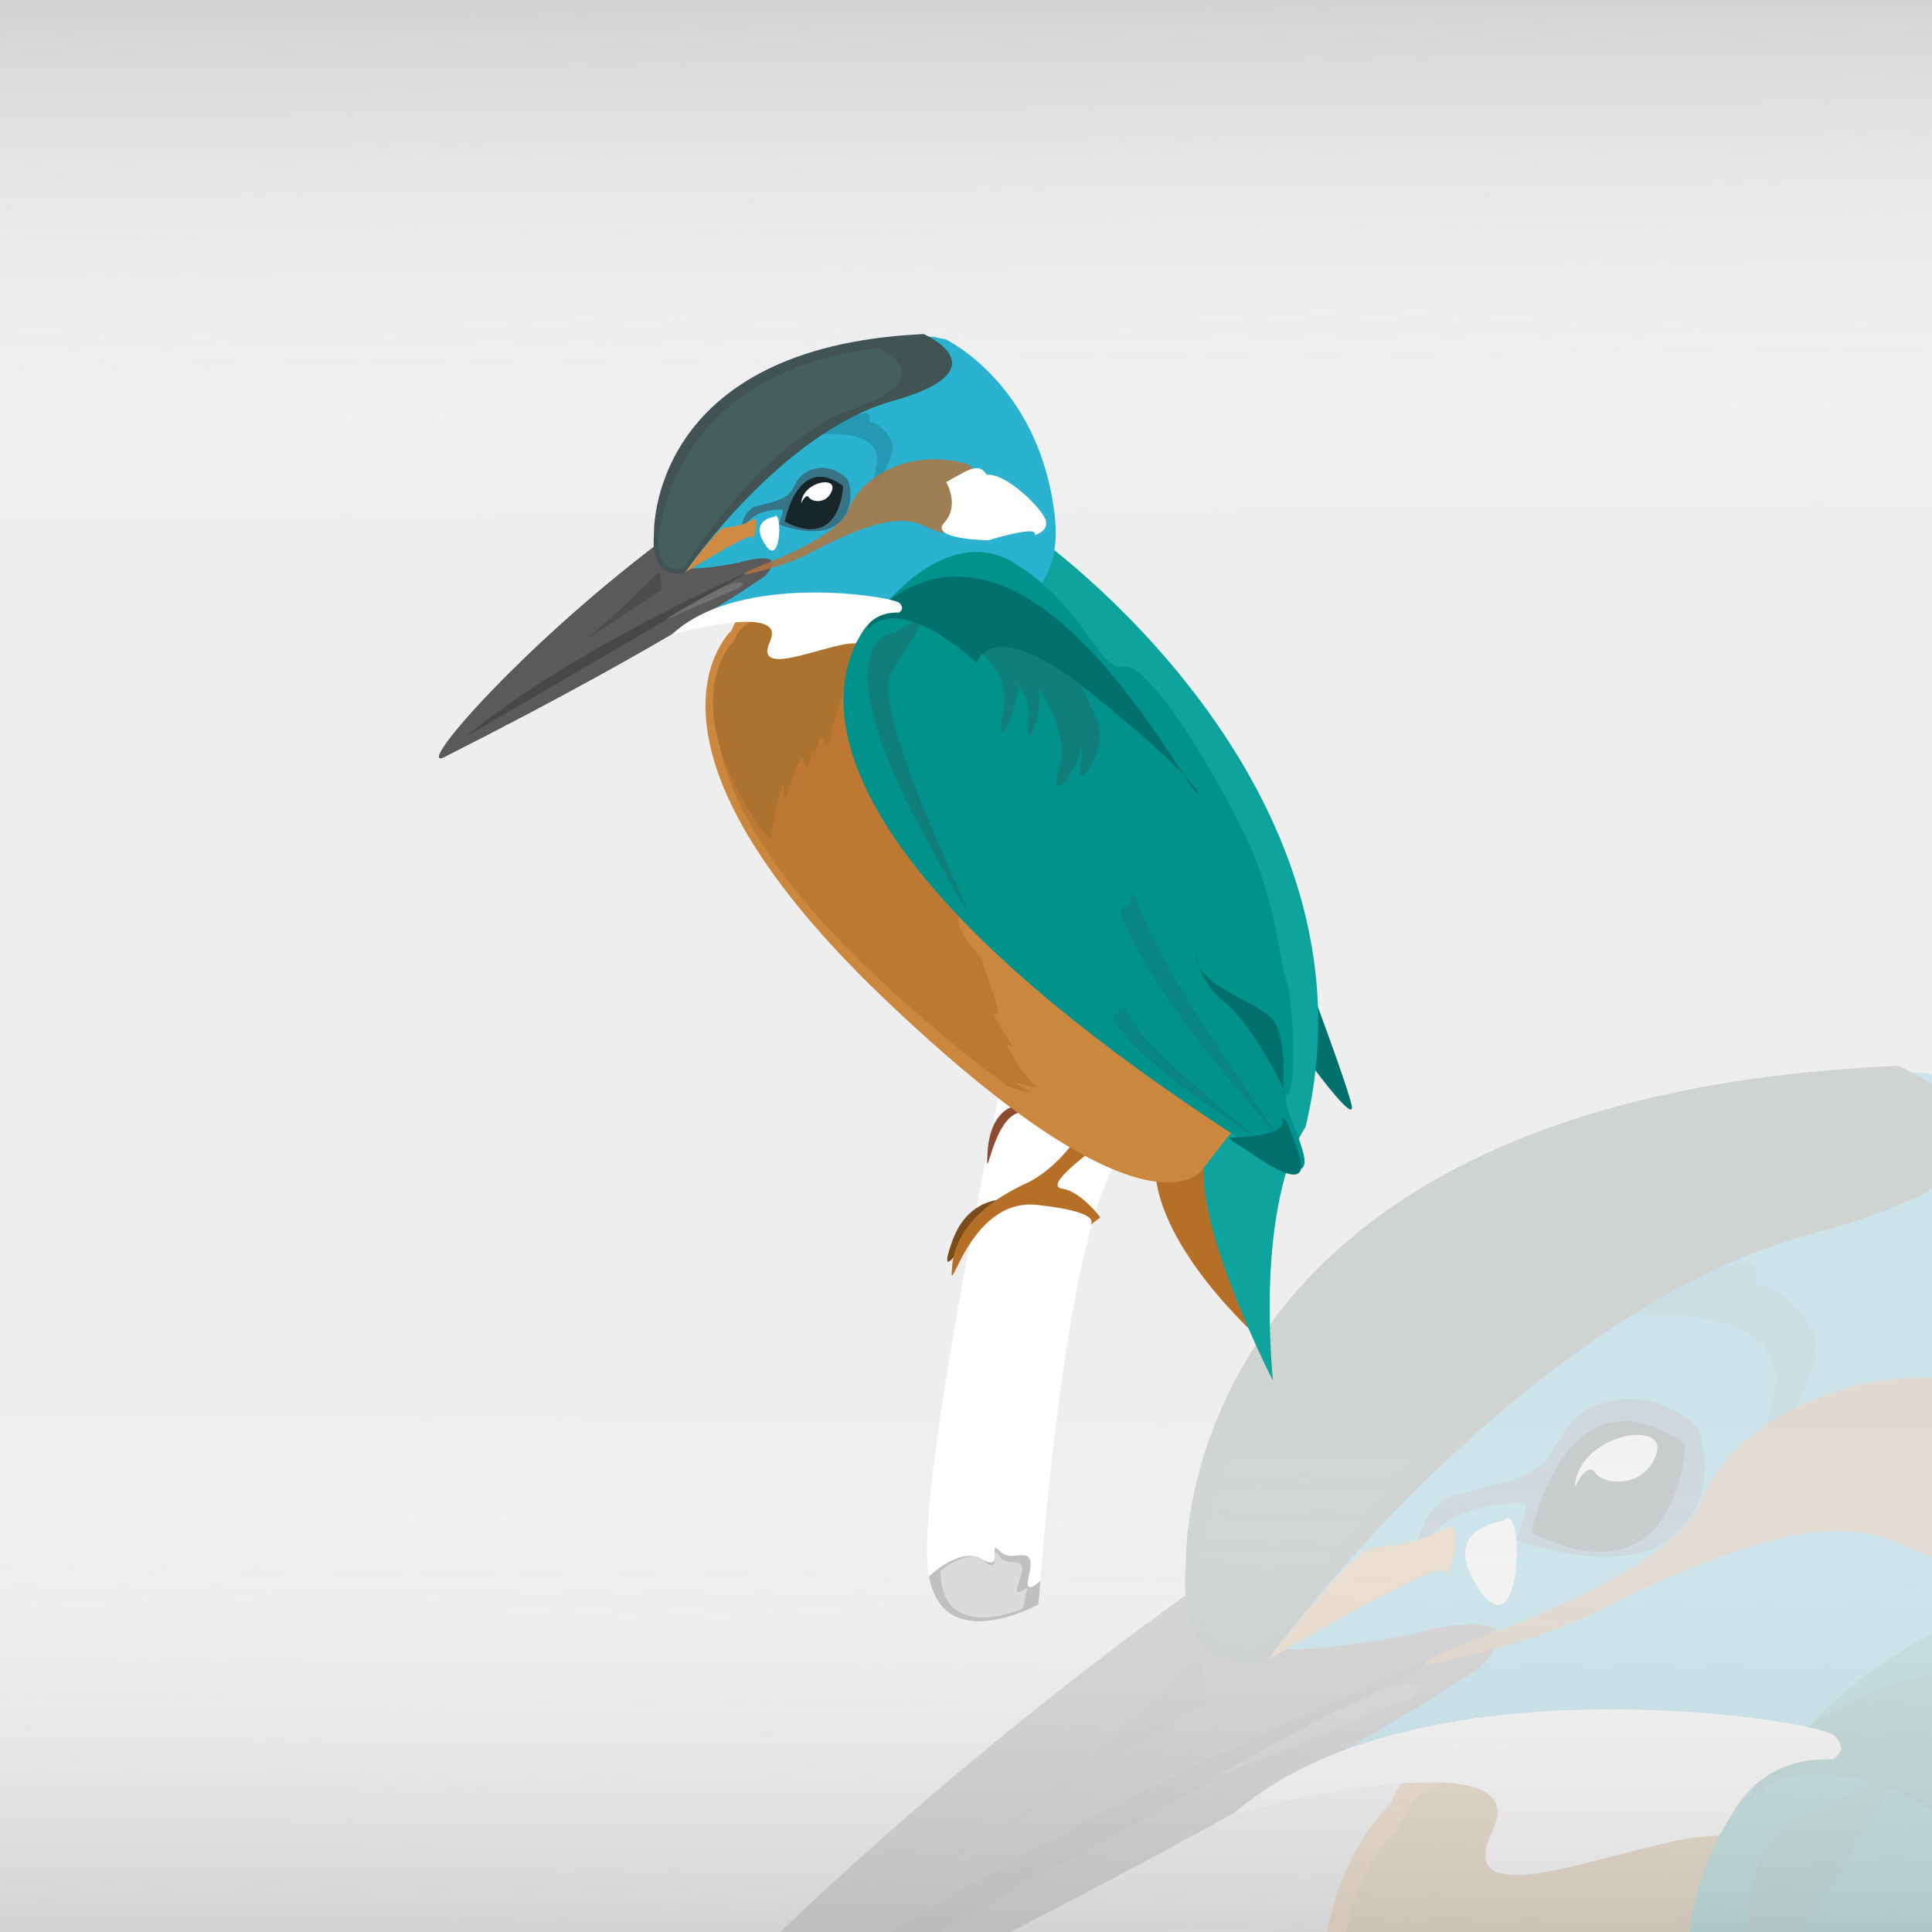 <svg xmlns="http://www.w3.org/2000/svg" xmlns:xlink="http://www.w3.org/1999/xlink" width="500" height="500" viewBox="0 0 132.292 132.292">
  <defs>
    <linearGradient id="a">
      <stop offset="0" stop-color="#fff" stop-opacity="0"/>
      <stop offset="1" stop-color="#d2d2d2"/>
    </linearGradient>
    <linearGradient id="b" x1="150.908" x2="150.601" y1="96.973" y2="133.565" gradientTransform="scale(3.78)" gradientUnits="userSpaceOnUse" xlink:href="#a"/>
    <linearGradient id="c" x1="150.908" x2="150.601" y1="96.973" y2="133.565" gradientTransform="matrix(1 0 0 -1 0 132.292)" gradientUnits="userSpaceOnUse" xlink:href="#a"/>
    <filter id="d" width="1" height="1" x="0" y="0" color-interpolation-filters="sRGB">
      <feGaussianBlur/>
    </filter>
  </defs>
  <path fill="#eee" fill-rule="evenodd" d="M0 0h132.292v132.292H0z" paint-order="fill markers stroke"/>
  <path fill="url(#b)" d="M500 214.174c-73.784 77.125-200.995 236.18-314.252 86.717C101.012 189.066 39.832 204.358 0 245.959V500h500V214.174z" transform="scale(.265)"/>
  <path fill="url(#c)" d="M132.292 75.625c-19.522-20.406-53.18-62.49-83.146-22.944C26.726 82.268 10.539 78.221 0 67.215V0h132.292z"/>
  <g stroke-width=".39" filter="url(#d)" opacity=".179" transform="matrix(2.64 0 0 2.49 -55.127 4.147)">
    <path fill="#02706c" d="M96.89 78.007s2.862 3.863 2.517 2.406c-.344-1.457-2.517-7.268-2.517-7.268z"/>
    <path fill="#fffefe" d="M75.387 79.162s-5.431 25.68-5.033 32.58c.398 6.902 7.628 2.886 7.628 2.886s1.937-29.191 6.369-31.329c4.432-2.137-8.964-4.137-8.964-4.137z"/>
    <path fill="#8d4c31" d="M76.123 80.578s-1.482.386-1.64 3.089c-.158 2.703.323-2.309 2.172-2.716 1.85-.408-.532-.373-.532-.373z"/>
    <path fill="#b66f27" d="M93.283 96.599s-7.77-6.77-7.309-12.56c.46-5.79 5.935 1.736 5.935 1.736z"/>
    <path fill="#7b4b1a" d="M76.1 86.909s-2.833-.466-4.025 2.828c-1.192 3.293 1.009-.15 1.009-.15z"/>
    <path fill="#b66f27" d="M80.472 82.857s-1.397 2.046-3.36 2.951c-1.963.905-4.75 2.632-5.045 5.604-.295 2.972 1.027-4.64 5.785-4.138 4.758.503 3.644 1.395 3.644 1.395l.714-.54s-1.336-1.79-2.636-1.974c-1.301-.183 2.143-2.666 2.143-2.666z"/>
    <path fill="#0ea49d" d="M77.703 41.411s24.271 16.984 18.55 40.547c0 0-3.329 4.44-2.23 17.348 0 0-7.054-13.774-3.954-16.564 3.1-2.79-16.253-32.035-16.253-32.035z"/>
    <path fill="#2ab2d0" d="M70.327 27.823C57.288 27.805 51.638 41.4 51.638 41.4c.466-.358 4.41 6.072 5.499 5.918l11.52-.089s11.452 2.004 10.434-7.091c-1.018-9.095-7.493-12.14-7.493-12.14-.955-.136-.401-.172-1.27-.174z"/>
    <path fill="#cb873e" d="M56.966 47.922S48.8 55.318 67.283 73.029C85.73 90.707 89.278 84.76 89.223 84.812l3.304-4.234-23.87-33.35s-10.156-3.68-11.691.694z"/>
    <path fill="#bd7933" d="M59.828 46.909c-1.205.292-2.153.915-2.483 2.08 0 0-7.282 7.568 10.888 23.9 2.915 2.62 5.435 4.658 7.62 6.246 1.21.421 1.955.63 1.182.193-2.03-1.145 1.49.421.634-.32-.856-.743-2.304-3.156-1.645-2.65.659.507-1.635-2.49-.96-2.148.634.322-1.131-3.701-.896-3.698-.461-.487-1.79-2.022-1.676-2.75.152-.977.681-2.627.681-2.627l-6.045-11.319-.505-6.49a29.462 29.462 0 00-.491-.112zM74.17 70.513c.159.167.217.214.074.057-.034-.038-.058-.056-.074-.057z"/>
    <path fill="#ad7130" d="M59.59 46.943c-1.15.17-2.086.653-2.444 1.675 0 0-4.359 3.951 1.949 13.112l.514.402s1.015-5.336.906-3.155c-.109 2.18 1.134-3.434 1.41-2.01.275 1.423.72-1.946.63-.656-.09 1.29.431-1.993.742-.859.31 1.135.494-.68.494-.68l1.787-5.68z"/>
    <path fill="#02928c" d="M66.781 47.007s-13.354 11.362 26.3 36.594c0 0 2.663 1.962 3.06.998.398-.965-1.78-4.466-1.104-4.92.675-.456.326-6.79-.092-7.738-.418-.948-.43-3.517-1.833-7.597-1.404-4.08-7.421-14.292-9.244-13.922-1.822.37-2.653-4.044-7.509-7.072-4.855-3.029-9.578 3.657-9.578 3.657z"/>
    <path fill="#02706c" d="M94.705 81.31c-.05-.016-.066.04-.037.19.227 1.194-3.639 1.156-3.639 1.156l.103.173c.56.365 1.13.732 1.713 1.103 0 0 2.663 1.962 3.06.998.24-.583-.456-2.087-.898-3.29-.135-.185-.244-.312-.302-.33zM94.705 79.793s.333-3.639-.577-5.052c-.911-1.412-5.345-2.316-5.415-4.67 0 0 .35 2.082 1.984 3.307 1.634 1.224 4.275 5.972 4.096 6.29"/>
    <path fill="silver" d="M75.02 110.765c-.209.067.41 1.54-.919.765-1.284-.75-2.963.576-3.63 1.184 1.003 5.498 7.444 1.95 7.5 1.919 0-.173.015-.35.049-.531.018-.255.033-.463.082-1.087-.566.5-1.042.727-.811-.238.625-2.612-1.054-.832-1.961-1.789-.17-.18-.262-.239-.31-.223z"/>
    <path fill="#dbdbdb" d="M75.084 111.096c-.172.037.121 1.432-.82.584-.912-.821-2.404.18-3.007.65.072 5.056 5.595 2.6 5.643 2.579a2.86 2.86 0 01.107-.472c.047-.227.086-.413.206-.967-.51.384-.913.534-.606-.307.831-2.277-.72-.868-1.308-1.83-.11-.181-.175-.245-.215-.237z"/>
    <path fill="#107f7c" d="M73.301 49.084s2.915 1.163 2.234 4.52c-.68 3.357 1.452-.819.98-2.608-.473-1.79 3.885 2.917 2.873 6.299-1.012 3.382 2.137-.616 1.612-2.848-.526-2.233-1.79-4.84-1.042-4.488.75.352-6.483-1.912-6.483-1.912z"/>
    <path fill="#107f7c" d="M74.988 50.675s2.622.7 2.287 3.468c-.335 2.768 1.199-.781.651-2.188-.547-1.407 3.6 2.037 2.98 4.853-.622 2.816 1.81-.673 1.183-2.434-.628-1.76-1.927-3.763-1.249-3.54.679.222-5.781-1.011-5.781-1.011zM68.166 48.108c-.14-.117-5.561.453 2.605 15.016 7.254 12.937-4.832-9.235-2.857-12.325 1.947-3.046 3.128-4.748.252-2.691z"/>
    <path fill="#098684" d="M83.775 73.87c-.307.024-.525.344-.677.703.806 1.347 2.688 3.279 6.67 6.004 8.81 6.03-5.018-3.675-5.76-6.668a.552.552 0 00-.233-.038zM84.363 65.996c-.26-.045.05 1.052-.453.836-.218-.094-.276.213-.27.663 1.041 2.528 3.14 6.01 7.088 10.79 9.664 11.698-4.121-5.42-6.078-12.047-.135-.159-.227-.232-.287-.242z"/>
    <path fill="#5a5a5a" d="M52.15 41.811c-9.93 7.48-17.48 16.341-14.63 14.682 15.818-8.016 21.763-12.307 21.763-12.307 1.718-1.99-1.89-.877-1.89-.877-7.334 1.42-5.242-1.498-5.242-1.498z"/>
    <path fill="#484848" d="M58.218 43.87S46.299 49.013 38.65 55.278z"/>
    <path fill="#4d4d4d" d="M51.905 44.038a.177.177 0 00-.063.032s-2.838 2.855-5.035 4.626a840.249 840.249 0 015.327-3.524s.061-1.202-.23-1.134zm-5.098 4.658l-.074.05.01.003.064-.053z"/>
    <path fill="#367486" d="M57.523 41.257s.193-1.575 1.094-1.812c.9-.238 1.968-.451 2.362-.948.394-.497.527-1.46 1.84-1.66 1.312-.201 2.117.794 2.117.794s.66 1.816-.683 2.977c-1.343 1.161-4.061.07-4.061.07s.4-1.02.226-1.003c-.174.016-2.014-.204-2.895 1.582z"/>
    <path fill="#02706c" d="M66.265 47.913s1.694-2.865 7.495 2.248c0 0 .914-3.516 7.854 2.097 6.94 5.613 7.325 6.859 7.325 6.859-.423.786-10.636-20.687-21.09-13.333 0 0-1.35.787-1.584 2.129z"/>
    <path fill="#717171" d="M52.341 47.236s4.226-2.614 5.016-2.595c.79.02.014.432.014.432z"/>
    <path fill="#fbfefb" d="M52.868 48.218s7.958-2.237 6.725.458c-1.234 2.695 3.992.081 5.804.148.262.09.59-2.19 3.013-2.107 0 0 .465-.227.043-.66-.423-.434-10.935-2.187-15.585 2.161z"/>
    <path fill="#2499b3" d="M62.72 34.538s4.784-.63 4.153 2.196c-.631 2.825 1.123-.47 1.132-1.288.008-.817-1.11-1.835-1.53-1.749-.421.086 1.239-1.946-3.756.84z"/>
    <path fill="#415352" d="M51.638 41.399s-.502-12.895 18.477-13.754c0 0 5.551 2.416-2.135 4.585-7.686 2.168-14.212 11.739-14.212 11.739s-2.383.74-2.13-2.57z"/>
    <path fill="#121717" fill-opacity=".839" d="M63.073 37.417c-1.883-.067-2.475 3.071-2.475 3.071 3.875 2.003 3.994-2.434 3.994-2.434-.58-.435-1.084-.621-1.519-.637z"/>
    <path fill="#b4743d" fill-opacity=".839" d="M70.612 36.224c-2.916.085-5.05 1.81-5.626 3.409-.658 1.827-5.365 3.588-5.365 3.588s-4.18 1.678.176.41a15.59 15.59 0 002.141-.792c7.238-3.898 7.61-1.977 9.5-1.567 2.635-3.364.216-3.495.216-3.495s3.824-1.004.254-1.484a7.98 7.98 0 00-1.296-.069z"/>
    <path fill="#fbfefb" d="M73.68 36.825c-.485.03-1.12.461-2.026.952 0 0 .943 1.606-.13 2.775-1.072 1.168 3.023 1.213 3.023 1.213s3.514-1.097 3.156-.354c0 0 .943-.231.783-.972-.16-.741-2.715-3.315-4.065-3.16-.21-.345-.449-.472-.74-.454z"/>
    <path fill="#fff" d="M61.724 39.237s.316-.74.534-.402c.218.338 1.275.452 1.584-.517.309-.969-2.033-.557-2.118.919z"/>
    <path fill="#d08b42" d="M53.768 43.969s2.198-2.992 2.634-3.051c.437-.06 1.348-.15 1.934-.541.586-.392.183 1.28.04 1.275-.14-.003.86-1.022-4.608 2.317"/>
    <path fill="#fff" d="M59.869 40.163s-1.728.196-.608 1.905 1.174-2.609.608-1.905z"/>
    <path fill="#455f5d" d="M51.907 41.43c.287.093.44-11.06 15.078-12.82 0 0 4.683 1.964-1.672 4.142-6.355 2.177-11.57 10.891-11.57 10.891s-1.97.736-1.836-2.213z"/>
  </g>
  <g filter="url(#d)">
    <path fill="#02706c" d="M90.029 73.237s2.86 3.863 2.516 2.406c-.344-1.457-2.517-7.268-2.517-7.268z"/>
    <path fill="#fffefe" d="M68.525 74.393s-5.431 25.68-5.033 32.58c.398 6.901 7.628 2.885 7.628 2.885s1.937-29.191 6.369-31.328c4.432-2.138-8.964-4.137-8.964-4.137z"/>
    <path fill="#8d4c31" d="M69.26 75.808s-1.48.386-1.639 3.09c-.158 2.703.323-2.31 2.172-2.717 1.85-.407-.532-.373-.532-.373z"/>
    <path fill="#b66f27" d="M86.421 91.83s-7.77-6.77-7.31-12.56c.461-5.79 5.936 1.735 5.936 1.735z"/>
    <path fill="#7b4b1a" d="M69.239 82.14s-2.834-.466-4.026 2.827c-1.192 3.293 1.009-.15 1.009-.15z"/>
    <path fill="#b66f27" d="M73.61 78.087s-1.397 2.046-3.36 2.951c-1.963.906-4.75 2.632-5.045 5.604-.295 2.973 1.027-4.64 5.785-4.138 4.758.503 3.644 1.396 3.644 1.396l.714-.54s-1.336-1.791-2.636-1.975c-1.301-.183 2.143-2.665 2.143-2.665z"/>
    <path fill="#0ea49d" d="M70.84 36.642s24.272 16.984 18.55 40.546c0 0-3.328 4.44-2.23 17.348 0 0-7.053-13.774-3.953-16.563 3.1-2.79-16.253-32.036-16.253-32.036z"/>
    <path fill="#2ab2d0" d="M63.465 23.054c-13.039-.019-18.689 13.575-18.689 13.575.466-.358 4.41 6.073 5.499 5.918l11.52-.088s11.452 2.003 10.434-7.092c-1.018-9.095-7.493-12.14-7.493-12.14-.955-.135-.401-.172-1.27-.173z"/>
    <path fill="#cb873e" d="M50.104 43.152S41.939 50.548 60.42 68.26c18.447 17.679 21.995 11.732 21.94 11.784l3.304-4.235-23.87-33.35s-10.156-3.68-11.691.694z"/>
    <path fill="#bd7933" d="M52.966 42.14c-1.205.292-2.153.914-2.483 2.08 0 0-7.282 7.567 10.888 23.899 2.915 2.62 5.435 4.659 7.62 6.247 1.21.42 1.955.629 1.182.192-2.03-1.144 1.49.422.634-.32-.856-.743-2.304-3.156-1.645-2.649.659.507-1.635-2.49-.96-2.148.634.321-1.131-3.702-.896-3.698-.461-.488-1.79-2.023-1.676-2.75.152-.977.681-2.628.681-2.628l-6.045-11.318-.505-6.491a29.462 29.462 0 00-.491-.111zm14.341 23.603c.159.168.217.215.074.057-.034-.038-.058-.056-.074-.057z"/>
    <path fill="#ad7130" d="M52.728 42.173c-1.15.17-2.086.653-2.444 1.675 0 0-4.359 3.952 1.949 13.113l.514.402s1.015-5.336.906-3.156c-.109 2.181 1.134-3.434 1.41-2.01.275 1.424.72-1.945.63-.656-.09 1.29.431-1.993.742-.858.31 1.134.494-.682.494-.682l1.787-5.679z"/>
    <path fill="#02928c" d="M59.92 42.238S46.564 53.599 86.22 78.83c0 0 2.662 1.963 3.06.998.397-.964-1.78-4.465-1.105-4.92.675-.455.326-6.79-.092-7.738-.418-.947-.43-3.517-1.833-7.596-1.404-4.08-7.421-14.293-9.244-13.923-1.822.37-2.653-4.044-7.509-7.072-4.855-3.028-9.578 3.658-9.578 3.658z"/>
    <path fill="#02706c" d="M87.843 76.54c-.05-.016-.066.04-.037.19.227 1.195-3.639 1.156-3.639 1.156l.103.173c.56.365 1.13.732 1.713 1.103 0 0 2.663 1.963 3.06.998.24-.583-.456-2.087-.898-3.29-.135-.185-.244-.311-.302-.33zM87.843 75.024s.333-3.64-.577-5.052c-.911-1.413-5.345-2.317-5.415-4.671 0 0 .35 2.083 1.984 3.307 1.634 1.224 4.275 5.972 4.096 6.29"/>
    <path fill="silver" d="M68.158 105.995c-.209.067.41 1.541-.919.766-1.284-.75-2.963.576-3.63 1.183 1.003 5.498 7.444 1.95 7.5 1.92 0-.174.015-.35.049-.532.018-.255.033-.463.082-1.086-.566.5-1.042.727-.811-.238.625-2.613-1.054-.833-1.961-1.79-.17-.179-.262-.238-.31-.223z"/>
    <path fill="#dbdbdb" d="M68.222 106.327c-.172.036.121 1.431-.82.583-.912-.82-2.404.18-3.007.65.072 5.057 5.595 2.6 5.643 2.58a2.86 2.86 0 01.107-.473c.047-.227.086-.412.206-.967-.51.385-.913.535-.606-.306.831-2.277-.72-.868-1.308-1.831-.11-.181-.175-.245-.215-.236z"/>
    <path fill="#107f7c" d="M66.44 44.315s2.914 1.162 2.233 4.52c-.68 3.357 1.452-.82.98-2.609-.473-1.79 3.885 2.917 2.873 6.3-1.012 3.382 2.137-.616 1.612-2.849-.526-2.233-1.79-4.84-1.042-4.488.75.352-6.483-1.911-6.483-1.911z"/>
    <path fill="#107f7c" d="M68.125 45.905s2.623.7 2.288 3.468c-.335 2.769 1.199-.78.651-2.188-.547-1.407 3.6 2.037 2.98 4.853-.622 2.816 1.81-.673 1.183-2.433-.628-1.761-1.927-3.763-1.249-3.54.679.222-5.781-1.012-5.781-1.012zM61.304 43.338c-.14-.117-5.561.453 2.605 15.017 7.254 12.937-4.832-9.235-2.857-12.326 1.947-3.045 3.128-4.747.252-2.69z"/>
    <path fill="#098684" d="M76.913 69.101c-.308.024-.525.344-.677.703.806 1.346 2.688 3.278 6.67 6.004 8.81 6.03-5.018-3.676-5.76-6.669a.552.552 0 00-.233-.038zM77.501 61.226c-.26-.045.05 1.052-.453.836-.218-.093-.276.214-.27.663 1.041 2.528 3.14 6.011 7.088 10.79 9.664 11.699-4.121-5.42-6.078-12.047-.135-.158-.227-.232-.287-.242z"/>
    <path fill="#5a5a5a" d="M45.289 37.042c-9.932 7.48-17.481 16.34-14.63 14.682C46.475 43.707 52.42 39.416 52.42 39.416c1.718-1.99-1.89-.876-1.89-.876-7.334 1.42-5.242-1.498-5.242-1.498z"/>
    <path fill="#484848" d="M51.356 39.1s-11.919 5.145-19.567 11.41z"/>
    <path fill="#4d4d4d" d="M45.043 39.269a.177.177 0 00-.063.031s-2.838 2.856-5.035 4.627a840.249 840.249 0 015.327-3.525s.061-1.202-.23-1.133zm-5.098 4.658l-.074.05.01.002.064-.052z"/>
    <path fill="#367486" d="M50.66 36.487s.194-1.575 1.095-1.812c.9-.237 1.968-.45 2.362-.948.394-.496.527-1.46 1.84-1.66 1.312-.2 2.117.795 2.117.795s.66 1.815-.683 2.976-4.061.071-4.061.071.4-1.02.226-1.004c-.174.017-2.014-.203-2.895 1.582z"/>
    <path fill="#02706c" d="M59.403 43.143s1.694-2.865 7.495 2.249c0 0 .914-3.516 7.854 2.097 6.94 5.613 7.325 6.858 7.325 6.858-.423.787-10.636-20.687-21.09-13.332 0 0-1.35.787-1.584 2.128z"/>
    <path fill="#717171" d="M45.479 42.466s4.226-2.613 5.016-2.594c.79.019.014.431.014.431z"/>
    <path fill="#fbfefb" d="M46.006 43.448s7.958-2.237 6.725.458c-1.234 2.695 3.992.082 5.804.148.262.09.59-2.189 3.013-2.107 0 0 .465-.226.043-.66-.423-.433-10.935-2.187-15.585 2.161z"/>
    <path fill="#2499b3" d="M55.857 29.768s4.785-.629 4.154 2.196c-.631 2.825 1.123-.47 1.132-1.287.008-.818-1.11-1.835-1.53-1.75-.421.086 1.239-1.946-3.756.841z"/>
    <path fill="#415352" d="M44.776 36.629s-.502-12.895 18.477-13.754c0 0 5.551 2.417-2.135 4.585C53.432 29.63 46.906 39.2 46.906 39.2s-2.383.74-2.13-2.571z"/>
    <path fill="#121717" fill-opacity=".839" d="M56.211 32.648c-1.883-.067-2.475 3.07-2.475 3.07 3.875 2.003 3.994-2.434 3.994-2.434-.58-.434-1.084-.62-1.519-.636z"/>
    <path fill="#b4743d" fill-opacity=".839" d="M63.75 31.455c-2.916.084-5.05 1.809-5.626 3.408-.658 1.828-5.365 3.588-5.365 3.588s-4.18 1.679.176.41a15.59 15.59 0 002.141-.792c7.238-3.898 7.61-1.976 9.5-1.566 2.635-3.365.216-3.496.216-3.496s3.824-1.003.254-1.483a7.98 7.98 0 00-1.296-.07z"/>
    <path fill="#fbfefb" d="M66.819 32.056c-.486.03-1.121.46-2.028.951 0 0 .944 1.606-.129 2.775-1.072 1.169 3.023 1.213 3.023 1.213s3.514-1.096 3.156-.353c0 0 .943-.232.783-.973-.16-.74-2.715-3.315-4.065-3.16-.21-.345-.449-.471-.74-.453z"/>
    <path fill="#fff" d="M54.862 34.467s.316-.74.534-.402c.218.339 1.275.453 1.584-.516.309-.97-2.033-.558-2.118.918z"/>
    <path fill="#d08b42" d="M46.906 39.2s2.198-2.993 2.634-3.052c.437-.059 1.348-.15 1.934-.541.586-.392.183 1.28.04 1.276-.14-.004.86-1.022-4.608 2.316"/>
    <path fill="#fff" d="M53.007 35.393s-1.728.197-.608 1.905c1.12 1.709 1.174-2.608.608-1.905z"/>
    <path fill="#455f5d" d="M45.045 36.66c.287.093.44-11.06 15.078-12.82 0 0 4.683 1.965-1.672 4.142-6.355 2.178-11.57 10.892-11.57 10.892s-1.97.735-1.836-2.213z"/>
  </g>
</svg>

